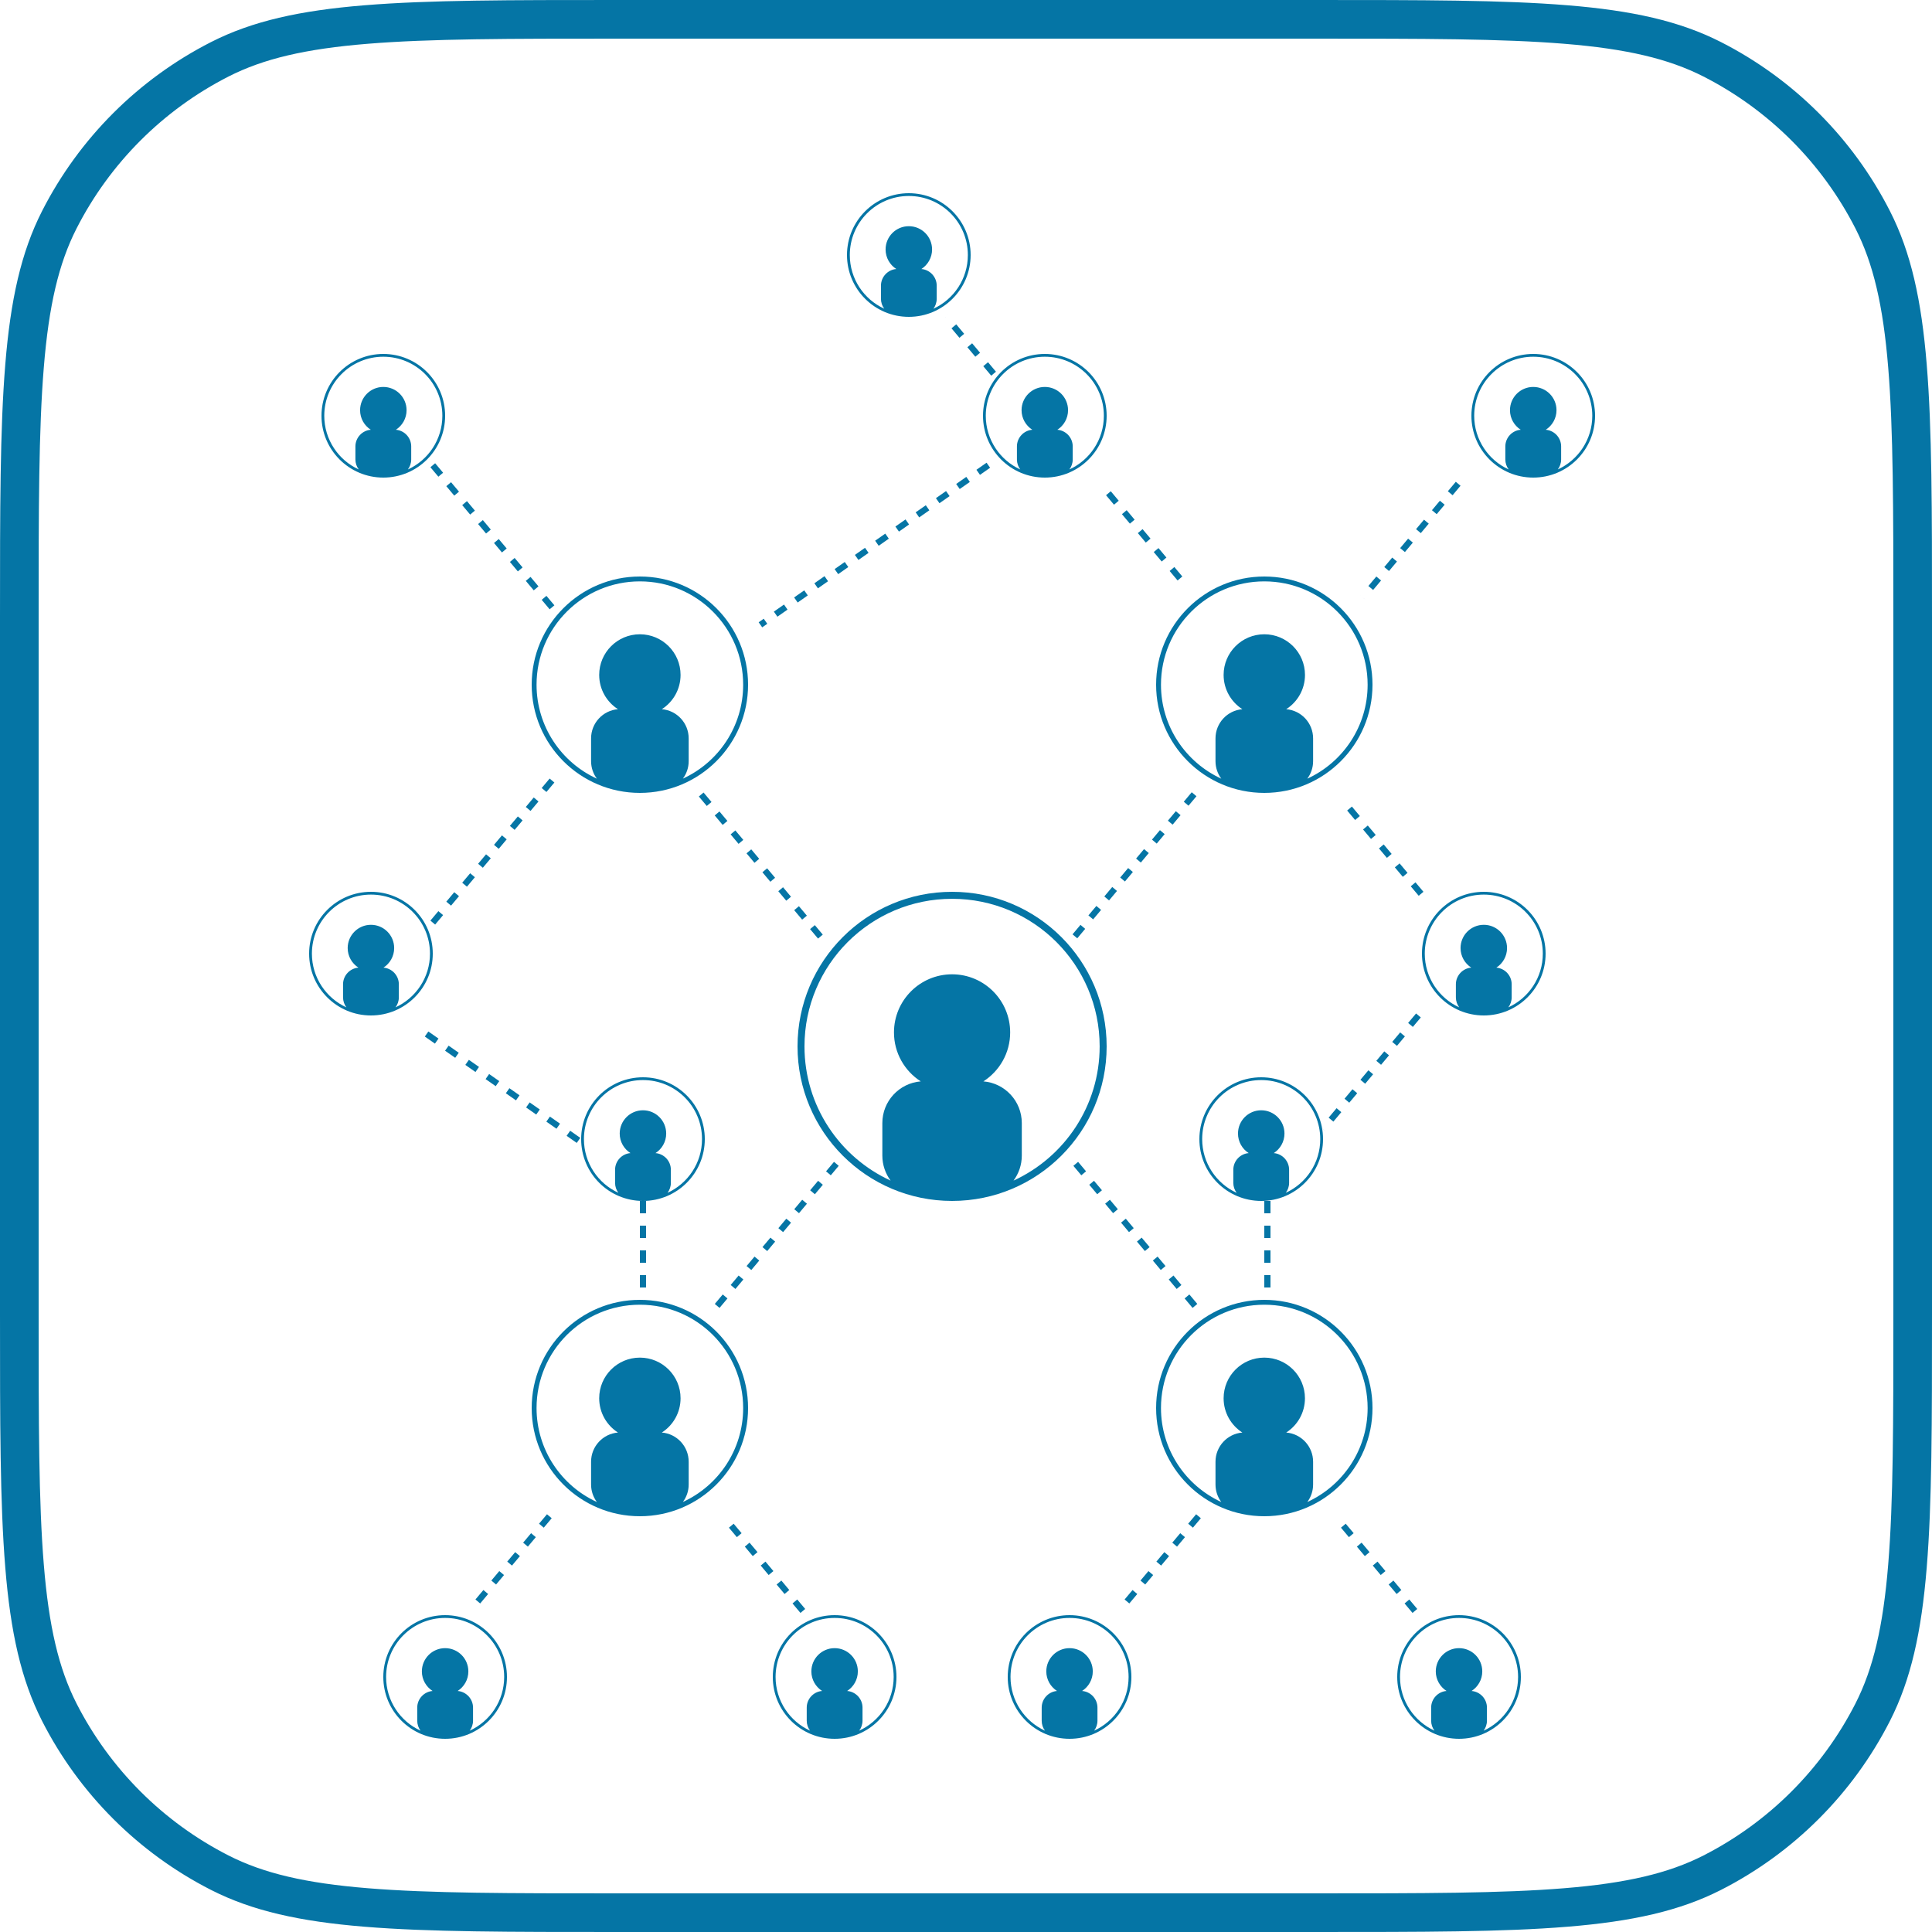 <svg width="50" height="50" viewBox="0 0 50 50" fill="none" xmlns="http://www.w3.org/2000/svg">
<path fill-rule="evenodd" clip-rule="evenodd" d="M20.82 27.08C20.82 24.971 22.53 23.261 24.64 23.261C26.749 23.261 28.459 24.971 28.459 27.08C28.459 28.622 27.545 29.951 26.23 30.554C26.364 30.373 26.444 30.149 26.444 29.907L26.444 29.065C26.444 28.497 26.007 28.031 25.45 27.986C25.867 27.718 26.143 27.251 26.143 26.719C26.143 25.889 25.47 25.215 24.64 25.215C23.809 25.215 23.136 25.889 23.136 26.719C23.136 27.251 23.412 27.718 23.829 27.986C23.273 28.031 22.835 28.497 22.835 29.065V29.907C22.835 30.149 22.915 30.373 23.049 30.554C21.734 29.951 20.82 28.622 20.82 27.08ZM24.64 23.08C22.43 23.08 20.64 24.871 20.64 27.08C20.64 29.289 22.43 31.08 24.64 31.08C26.849 31.08 28.64 29.289 28.64 27.08C28.64 24.871 26.849 23.08 24.64 23.08Z" fill="#0575A5"/>
<path fill-rule="evenodd" clip-rule="evenodd" d="M30.046 17.72C30.046 16.243 31.243 15.046 32.72 15.046C34.197 15.046 35.394 16.243 35.394 17.72C35.394 18.799 34.754 19.73 33.833 20.152C33.927 20.025 33.983 19.869 33.983 19.699V19.11C33.983 18.712 33.677 18.386 33.287 18.354C33.579 18.167 33.773 17.84 33.773 17.467C33.773 16.886 33.301 16.415 32.72 16.415C32.139 16.415 31.667 16.886 31.667 17.467C31.667 17.84 31.861 18.167 32.152 18.354C31.763 18.386 31.457 18.712 31.457 19.11V19.699C31.457 19.869 31.512 20.025 31.607 20.152C30.686 19.729 30.046 18.799 30.046 17.72ZM32.72 14.92C31.174 14.92 29.92 16.174 29.92 17.72C29.92 19.266 31.174 20.52 32.72 20.52C34.266 20.52 35.52 19.266 35.52 17.72C35.52 16.174 34.266 14.92 32.72 14.92Z" fill="#0575A5"/>
<path fill-rule="evenodd" clip-rule="evenodd" d="M13.886 36.44C13.886 34.963 15.083 33.766 16.56 33.766C18.036 33.766 19.233 34.963 19.233 36.44C19.233 37.519 18.594 38.449 17.673 38.871C17.767 38.745 17.823 38.589 17.823 38.419V37.83C17.823 37.432 17.517 37.106 17.128 37.074C17.419 36.887 17.613 36.56 17.613 36.187C17.613 35.606 17.141 35.135 16.56 35.135C15.979 35.135 15.507 35.606 15.507 36.187C15.507 36.56 15.701 36.887 15.993 37.074C15.603 37.106 15.297 37.432 15.297 37.83V38.419C15.297 38.589 15.353 38.745 15.447 38.872C14.526 38.45 13.886 37.52 13.886 36.44ZM16.56 33.64C15.013 33.64 13.76 34.894 13.76 36.44C13.76 37.986 15.013 39.24 16.56 39.24C18.106 39.24 19.36 37.986 19.36 36.44C19.36 34.894 18.106 33.64 16.56 33.64Z" fill="#0575A5"/>
<path fill-rule="evenodd" clip-rule="evenodd" d="M30.046 36.44C30.046 34.963 31.243 33.766 32.72 33.766C34.197 33.766 35.394 34.963 35.394 36.44C35.394 37.52 34.754 38.45 33.833 38.872C33.927 38.745 33.983 38.589 33.983 38.419V37.83C33.983 37.432 33.677 37.106 33.287 37.074C33.579 36.887 33.772 36.56 33.772 36.187C33.772 35.606 33.301 35.135 32.72 35.135C32.139 35.135 31.667 35.606 31.667 36.187C31.667 36.56 31.86 36.887 32.152 37.074C31.763 37.106 31.457 37.432 31.457 37.83V38.419C31.457 38.589 31.512 38.745 31.607 38.872C30.686 38.449 30.046 37.519 30.046 36.44ZM32.72 33.64C31.174 33.64 29.92 34.894 29.92 36.44C29.92 37.986 31.174 39.24 32.72 39.24C34.266 39.24 35.52 37.986 35.52 36.44C35.52 34.894 34.266 33.64 32.72 33.64Z" fill="#0575A5"/>
<path fill-rule="evenodd" clip-rule="evenodd" d="M13.886 17.72C13.886 16.243 15.083 15.046 16.56 15.046C18.036 15.046 19.233 16.243 19.233 17.72C19.233 18.799 18.594 19.729 17.673 20.151C17.767 20.025 17.823 19.869 17.823 19.699V19.11C17.823 18.712 17.517 18.386 17.128 18.354C17.419 18.167 17.613 17.84 17.613 17.467C17.613 16.886 17.141 16.415 16.56 16.415C15.979 16.415 15.507 16.886 15.507 17.467C15.507 17.84 15.701 18.167 15.993 18.354C15.603 18.386 15.297 18.712 15.297 19.11V19.699C15.297 19.869 15.353 20.026 15.447 20.152C14.526 19.73 13.886 18.8 13.886 17.72ZM16.56 14.92C15.013 14.92 13.76 16.174 13.76 17.72C13.76 19.266 15.013 20.52 16.56 20.52C18.106 20.52 19.36 19.266 19.36 17.72C19.36 16.174 18.106 14.92 16.56 14.92Z" fill="#0575A5"/>
<path fill-rule="evenodd" clip-rule="evenodd" d="M9.992 43.4C9.992 42.556 10.676 41.872 11.52 41.872C12.364 41.872 13.048 42.556 13.048 43.4C13.048 44.017 12.682 44.548 12.156 44.79C12.21 44.718 12.242 44.628 12.242 44.531V44.194C12.242 43.967 12.066 43.78 11.844 43.762C12.011 43.655 12.121 43.468 12.121 43.256C12.121 42.923 11.852 42.654 11.52 42.654C11.187 42.654 10.918 42.923 10.918 43.256C10.918 43.468 11.028 43.655 11.195 43.762C10.973 43.781 10.798 43.967 10.798 44.194L10.798 44.531C10.798 44.628 10.83 44.717 10.883 44.789C10.357 44.548 9.992 44.017 9.992 43.4ZM11.52 41.8C10.636 41.8 9.92 42.516 9.92 43.4C9.92 44.284 10.636 45 11.52 45C12.404 45 13.12 44.284 13.12 43.4C13.12 42.516 12.404 41.8 11.52 41.8Z" fill="#0575A5"/>
<path fill-rule="evenodd" clip-rule="evenodd" d="M20.072 43.4C20.072 42.556 20.756 41.872 21.6 41.872C22.444 41.872 23.128 42.556 23.128 43.4C23.128 44.017 22.762 44.548 22.236 44.789C22.29 44.717 22.322 44.628 22.322 44.531V44.194C22.322 43.967 22.147 43.78 21.924 43.762C22.091 43.655 22.201 43.468 22.201 43.256C22.201 42.923 21.932 42.654 21.6 42.654C21.268 42.654 20.998 42.923 20.998 43.256C20.998 43.468 21.109 43.655 21.276 43.762C21.053 43.78 20.878 43.967 20.878 44.194V44.531C20.878 44.628 20.91 44.717 20.964 44.789C20.438 44.548 20.072 44.017 20.072 43.4ZM21.6 41.8C20.716 41.8 20 42.516 20 43.4C20 44.284 20.716 45 21.6 45C22.484 45 23.2 44.284 23.2 43.4C23.2 42.516 22.484 41.8 21.6 41.8Z" fill="#0575A5"/>
<path fill-rule="evenodd" clip-rule="evenodd" d="M26.152 43.4C26.152 42.556 26.836 41.872 27.68 41.872C28.524 41.872 29.208 42.556 29.208 43.4C29.208 44.017 28.843 44.548 28.316 44.789C28.37 44.717 28.402 44.628 28.402 44.531V44.194C28.402 43.967 28.227 43.78 28.004 43.762C28.171 43.655 28.281 43.468 28.281 43.256C28.281 42.923 28.012 42.654 27.68 42.654C27.348 42.654 27.078 42.923 27.078 43.256C27.078 43.468 27.189 43.655 27.355 43.762C27.133 43.781 26.959 43.967 26.959 44.194V44.531C26.959 44.628 26.99 44.718 27.044 44.79C26.518 44.548 26.152 44.017 26.152 43.4ZM27.68 41.8C26.796 41.8 26.08 42.516 26.08 43.4C26.08 44.284 26.796 45 27.68 45C28.564 45 29.28 44.284 29.28 43.4C29.28 42.516 28.564 41.8 27.68 41.8Z" fill="#0575A5"/>
<path fill-rule="evenodd" clip-rule="evenodd" d="M36.232 43.4C36.232 42.556 36.916 41.872 37.76 41.872C38.604 41.872 39.288 42.556 39.288 43.4C39.288 44.017 38.922 44.548 38.396 44.79C38.45 44.717 38.482 44.628 38.482 44.531V44.194C38.482 43.967 38.307 43.781 38.084 43.762C38.251 43.655 38.361 43.468 38.361 43.256C38.361 42.923 38.092 42.654 37.76 42.654C37.428 42.654 37.158 42.923 37.158 43.256C37.158 43.468 37.269 43.655 37.436 43.762C37.213 43.78 37.038 43.967 37.038 44.194V44.531C37.038 44.628 37.07 44.717 37.124 44.789C36.598 44.548 36.232 44.017 36.232 43.4ZM37.76 41.8C36.877 41.8 36.16 42.516 36.16 43.4C36.16 44.284 36.877 45 37.76 45C38.644 45 39.36 44.284 39.36 43.4C39.36 42.516 38.644 41.8 37.76 41.8Z" fill="#0575A5"/>
<path fill-rule="evenodd" clip-rule="evenodd" d="M31.112 29.48C31.112 28.636 31.796 27.952 32.64 27.952C33.484 27.952 34.168 28.636 34.168 29.48C34.168 30.097 33.803 30.628 33.276 30.869C33.33 30.797 33.362 30.708 33.362 30.611V30.274C33.362 30.047 33.187 29.86 32.965 29.842C33.131 29.735 33.242 29.548 33.242 29.336C33.242 29.003 32.972 28.734 32.64 28.734C32.308 28.734 32.039 29.003 32.039 29.336C32.039 29.548 32.149 29.735 32.316 29.842C32.093 29.86 31.918 30.047 31.918 30.274V30.611C31.918 30.708 31.95 30.797 32.004 30.87C31.478 30.628 31.112 30.097 31.112 29.48ZM32.64 27.88C31.756 27.88 31.04 28.596 31.04 29.48C31.04 30.364 31.756 31.08 32.64 31.08C33.524 31.08 34.24 30.364 34.24 29.48C34.24 28.596 33.524 27.88 32.64 27.88Z" fill="#0575A5"/>
<path fill-rule="evenodd" clip-rule="evenodd" d="M36.873 24.68C36.873 23.836 37.556 23.152 38.4 23.152C39.244 23.152 39.928 23.836 39.928 24.68C39.928 25.297 39.563 25.828 39.036 26.07C39.09 25.997 39.122 25.908 39.122 25.811V25.474C39.122 25.247 38.947 25.061 38.725 25.042C38.892 24.936 39.002 24.748 39.002 24.536C39.002 24.203 38.733 23.934 38.401 23.934C38.068 23.934 37.799 24.203 37.799 24.536C37.799 24.748 37.91 24.935 38.076 25.042C37.854 25.06 37.678 25.247 37.678 25.474V25.811C37.678 25.908 37.71 25.997 37.764 26.07C37.238 25.828 36.873 25.297 36.873 24.68ZM38.4 23.08C37.517 23.08 36.8 23.796 36.8 24.68C36.8 25.564 37.517 26.28 38.4 26.28C39.284 26.28 40 25.564 40 24.68C40 23.796 39.284 23.08 38.4 23.08Z" fill="#0575A5"/>
<path fill-rule="evenodd" clip-rule="evenodd" d="M15.112 29.48C15.112 28.636 15.796 27.952 16.64 27.952C17.484 27.952 18.168 28.636 18.168 29.48C18.168 30.097 17.802 30.628 17.276 30.87C17.33 30.797 17.362 30.708 17.362 30.611V30.274C17.362 30.047 17.187 29.86 16.964 29.842C17.131 29.735 17.241 29.549 17.241 29.336C17.241 29.003 16.972 28.734 16.64 28.734C16.308 28.734 16.038 29.003 16.038 29.336C16.038 29.549 16.149 29.735 16.316 29.842C16.093 29.86 15.918 30.047 15.918 30.274L15.918 30.611C15.918 30.708 15.95 30.797 16.003 30.869C15.477 30.628 15.112 30.097 15.112 29.48ZM16.64 27.88C15.756 27.88 15.04 28.596 15.04 29.48C15.04 30.364 15.756 31.08 16.64 31.08C17.524 31.08 18.24 30.364 18.24 29.48C18.24 28.596 17.524 27.88 16.64 27.88Z" fill="#0575A5"/>
<path fill-rule="evenodd" clip-rule="evenodd" d="M8.072 24.68C8.072 23.836 8.756 23.152 9.6 23.152C10.444 23.152 11.128 23.836 11.128 24.68C11.128 25.297 10.762 25.828 10.236 26.07C10.29 25.997 10.322 25.908 10.322 25.811V25.474C10.322 25.247 10.147 25.06 9.924 25.042C10.091 24.935 10.201 24.748 10.201 24.536C10.201 24.203 9.932 23.934 9.6 23.934C9.268 23.934 8.998 24.203 8.998 24.536C8.998 24.748 9.109 24.935 9.276 25.042C9.053 25.061 8.878 25.247 8.878 25.474L8.878 25.811C8.878 25.908 8.91 25.997 8.964 26.07C8.438 25.828 8.072 25.297 8.072 24.68ZM9.6 23.08C8.716 23.08 8 23.796 8 24.68C8 25.564 8.716 26.28 9.6 26.28C10.484 26.28 11.2 25.564 11.2 24.68C11.2 23.796 10.484 23.08 9.6 23.08Z" fill="#0575A5"/>
<path fill-rule="evenodd" clip-rule="evenodd" d="M21.993 6.6C21.993 5.756 22.677 5.072 23.52 5.072C24.364 5.072 25.048 5.756 25.048 6.6C25.048 7.217 24.683 7.748 24.157 7.99C24.21 7.917 24.242 7.828 24.242 7.731V7.394C24.242 7.167 24.067 6.98 23.845 6.962C24.011 6.855 24.122 6.668 24.122 6.456C24.122 6.123 23.853 5.854 23.52 5.854C23.188 5.854 22.919 6.123 22.919 6.456C22.919 6.668 23.029 6.855 23.196 6.962C22.974 6.98 22.799 7.167 22.799 7.394V7.731C22.799 7.828 22.83 7.917 22.884 7.989C22.358 7.748 21.993 7.217 21.993 6.6ZM23.52 5C22.637 5 21.92 5.716 21.92 6.6C21.92 7.484 22.637 8.2 23.52 8.2C24.404 8.2 25.12 7.484 25.12 6.6C25.12 5.716 24.404 5 23.52 5Z" fill="#0575A5"/>
<path fill-rule="evenodd" clip-rule="evenodd" d="M38.152 10.76C38.152 9.916 38.836 9.232 39.68 9.232C40.524 9.232 41.208 9.916 41.208 10.76C41.208 11.377 40.842 11.908 40.316 12.149C40.37 12.077 40.402 11.988 40.402 11.891V11.554C40.402 11.327 40.227 11.14 40.004 11.122C40.171 11.015 40.282 10.828 40.282 10.616C40.282 10.283 40.012 10.014 39.68 10.014C39.348 10.014 39.078 10.283 39.078 10.616C39.078 10.828 39.189 11.015 39.356 11.122C39.133 11.14 38.958 11.327 38.958 11.554V11.891C38.958 11.988 38.99 12.077 39.044 12.149C38.518 11.908 38.152 11.377 38.152 10.76ZM39.68 9.16C38.796 9.16 38.08 9.876 38.08 10.76C38.08 11.644 38.796 12.36 39.68 12.36C40.564 12.36 41.28 11.644 41.28 10.76C41.28 9.876 40.564 9.16 39.68 9.16Z" fill="#0575A5"/>
<path fill-rule="evenodd" clip-rule="evenodd" d="M25.512 10.76C25.512 9.916 26.196 9.232 27.04 9.232C27.884 9.232 28.568 9.916 28.568 10.76C28.568 11.377 28.202 11.908 27.676 12.149C27.73 12.077 27.762 11.988 27.762 11.891V11.554C27.762 11.327 27.587 11.14 27.364 11.122C27.531 11.015 27.641 10.828 27.641 10.616C27.641 10.283 27.372 10.014 27.04 10.014C26.708 10.014 26.438 10.283 26.438 10.616C26.438 10.828 26.549 11.015 26.716 11.122C26.493 11.14 26.318 11.327 26.318 11.554V11.891C26.318 11.988 26.35 12.077 26.404 12.149C25.878 11.908 25.512 11.377 25.512 10.76ZM27.04 9.16C26.156 9.16 25.44 9.876 25.44 10.76C25.44 11.644 26.156 12.36 27.04 12.36C27.924 12.36 28.64 11.644 28.64 10.76C28.64 9.876 27.924 9.16 27.04 9.16Z" fill="#0575A5"/>
<path fill-rule="evenodd" clip-rule="evenodd" d="M8.392 10.76C8.392 9.916 9.077 9.232 9.92 9.232C10.764 9.232 11.448 9.916 11.448 10.76C11.448 11.377 11.083 11.908 10.556 12.15C10.61 12.077 10.642 11.988 10.642 11.891V11.554C10.642 11.327 10.467 11.14 10.245 11.122C10.411 11.015 10.522 10.829 10.522 10.616C10.522 10.284 10.253 10.014 9.92 10.014C9.588 10.014 9.319 10.284 9.319 10.616C9.319 10.829 9.429 11.015 9.596 11.122C9.373 11.14 9.198 11.327 9.198 11.554L9.198 11.891C9.198 11.988 9.23 12.077 9.284 12.149C8.758 11.908 8.392 11.377 8.392 10.76ZM9.92 9.16C9.037 9.16 8.32 9.876 8.32 10.76C8.32 11.644 9.037 12.36 9.92 12.36C10.804 12.36 11.52 11.644 11.52 10.76C11.52 9.876 10.804 9.16 9.92 9.16Z" fill="#0575A5"/>
<path d="M21.232 24.239L18.147 20.562" stroke="#0575A5" stroke-width="0.16" stroke-dasharray="0.32 0.32"/>
<path d="M14.286 15.717L11.2 12.04" stroke="#0575A5" stroke-width="0.16" stroke-dasharray="0.32 0.32"/>
<path d="M30.903 20.555L27.818 24.232" stroke="#0575A5" stroke-width="0.16" stroke-dasharray="0.32 0.32"/>
<path d="M30.925 33.797L27.84 30.12" stroke="#0575A5" stroke-width="0.16" stroke-dasharray="0.32 0.32"/>
<path d="M25.578 12.04L19.68 16.17" stroke="#0575A5" stroke-width="0.16" stroke-dasharray="0.32 0.32"/>
<path d="M32.8 33.32L32.8 31.08" stroke="#0575A5" stroke-width="0.16" stroke-dasharray="0.32 0.32"/>
<path d="M16.64 33.32L16.64 31.08" stroke="#0575A5" stroke-width="0.16" stroke-dasharray="0.32 0.32"/>
<path d="M14.972 29.513L11.04 26.76" stroke="#0575A5" stroke-width="0.16" stroke-dasharray="0.32 0.32"/>
<path d="M36.617 41.691L34.56 39.24" stroke="#0575A5" stroke-width="0.16" stroke-dasharray="0.32 0.32"/>
<path d="M36.777 23.131L34.72 20.68" stroke="#0575A5" stroke-width="0.16" stroke-dasharray="0.32 0.32"/>
<path d="M30.537 14.971L28.48 12.52" stroke="#0575A5" stroke-width="0.16" stroke-dasharray="0.32 0.32"/>
<path d="M25.714 9.671L24.48 8.2" stroke="#0575A5" stroke-width="0.16" stroke-dasharray="0.32 0.32"/>
<path d="M20.777 41.691L18.72 39.24" stroke="#0575A5" stroke-width="0.16" stroke-dasharray="0.32 0.32"/>
<path d="M31.017 39.24L28.96 41.691" stroke="#0575A5" stroke-width="0.16" stroke-dasharray="0.32 0.32"/>
<path d="M37.737 12.52L35.269 15.462" stroke="#0575A5" stroke-width="0.16" stroke-dasharray="0.32 0.32"/>
<path d="M14.217 39.24L12.16 41.691" stroke="#0575A5" stroke-width="0.16" stroke-dasharray="0.32 0.32"/>
<path d="M21.645 30.12L18.56 33.797" stroke="#0575A5" stroke-width="0.16" stroke-dasharray="0.32 0.32"/>
<path d="M36.709 26.28L34.24 29.222" stroke="#0575A5" stroke-width="0.16" stroke-dasharray="0.32 0.32"/>
<path d="M14.286 20.2L11.2 23.877" stroke="#0575A5" stroke-width="0.16" stroke-dasharray="0.32 0.32"/>
<path d="M0.5 16C0.5 13.191 0.5 11.115 0.635 9.473C0.768 7.836 1.032 6.674 1.535 5.687C2.446 3.9 3.9 2.446 5.687 1.535C6.674 1.032 7.836 0.768 9.473 0.635C11.115 0.5 13.191 0.5 16 0.5H34C36.809 0.5 38.885 0.5 40.527 0.635C42.164 0.768 43.326 1.032 44.313 1.535C46.1 2.446 47.554 3.9 48.465 5.687C48.968 6.674 49.232 7.836 49.365 9.473C49.5 11.115 49.5 13.191 49.5 16V34C49.5 36.809 49.5 38.885 49.365 40.527C49.232 42.164 48.968 43.326 48.465 44.313C47.554 46.1 46.1 47.554 44.313 48.465C43.326 48.968 42.164 49.232 40.527 49.365C38.885 49.5 36.809 49.5 34 49.5H16C13.191 49.5 11.115 49.5 9.473 49.365C7.836 49.232 6.674 48.968 5.687 48.465C3.9 47.554 2.446 46.1 1.535 44.313C1.032 43.326 0.768 42.164 0.635 40.527C0.5 38.885 0.5 36.809 0.5 34V16Z" stroke="#0575A5"/>
</svg>
